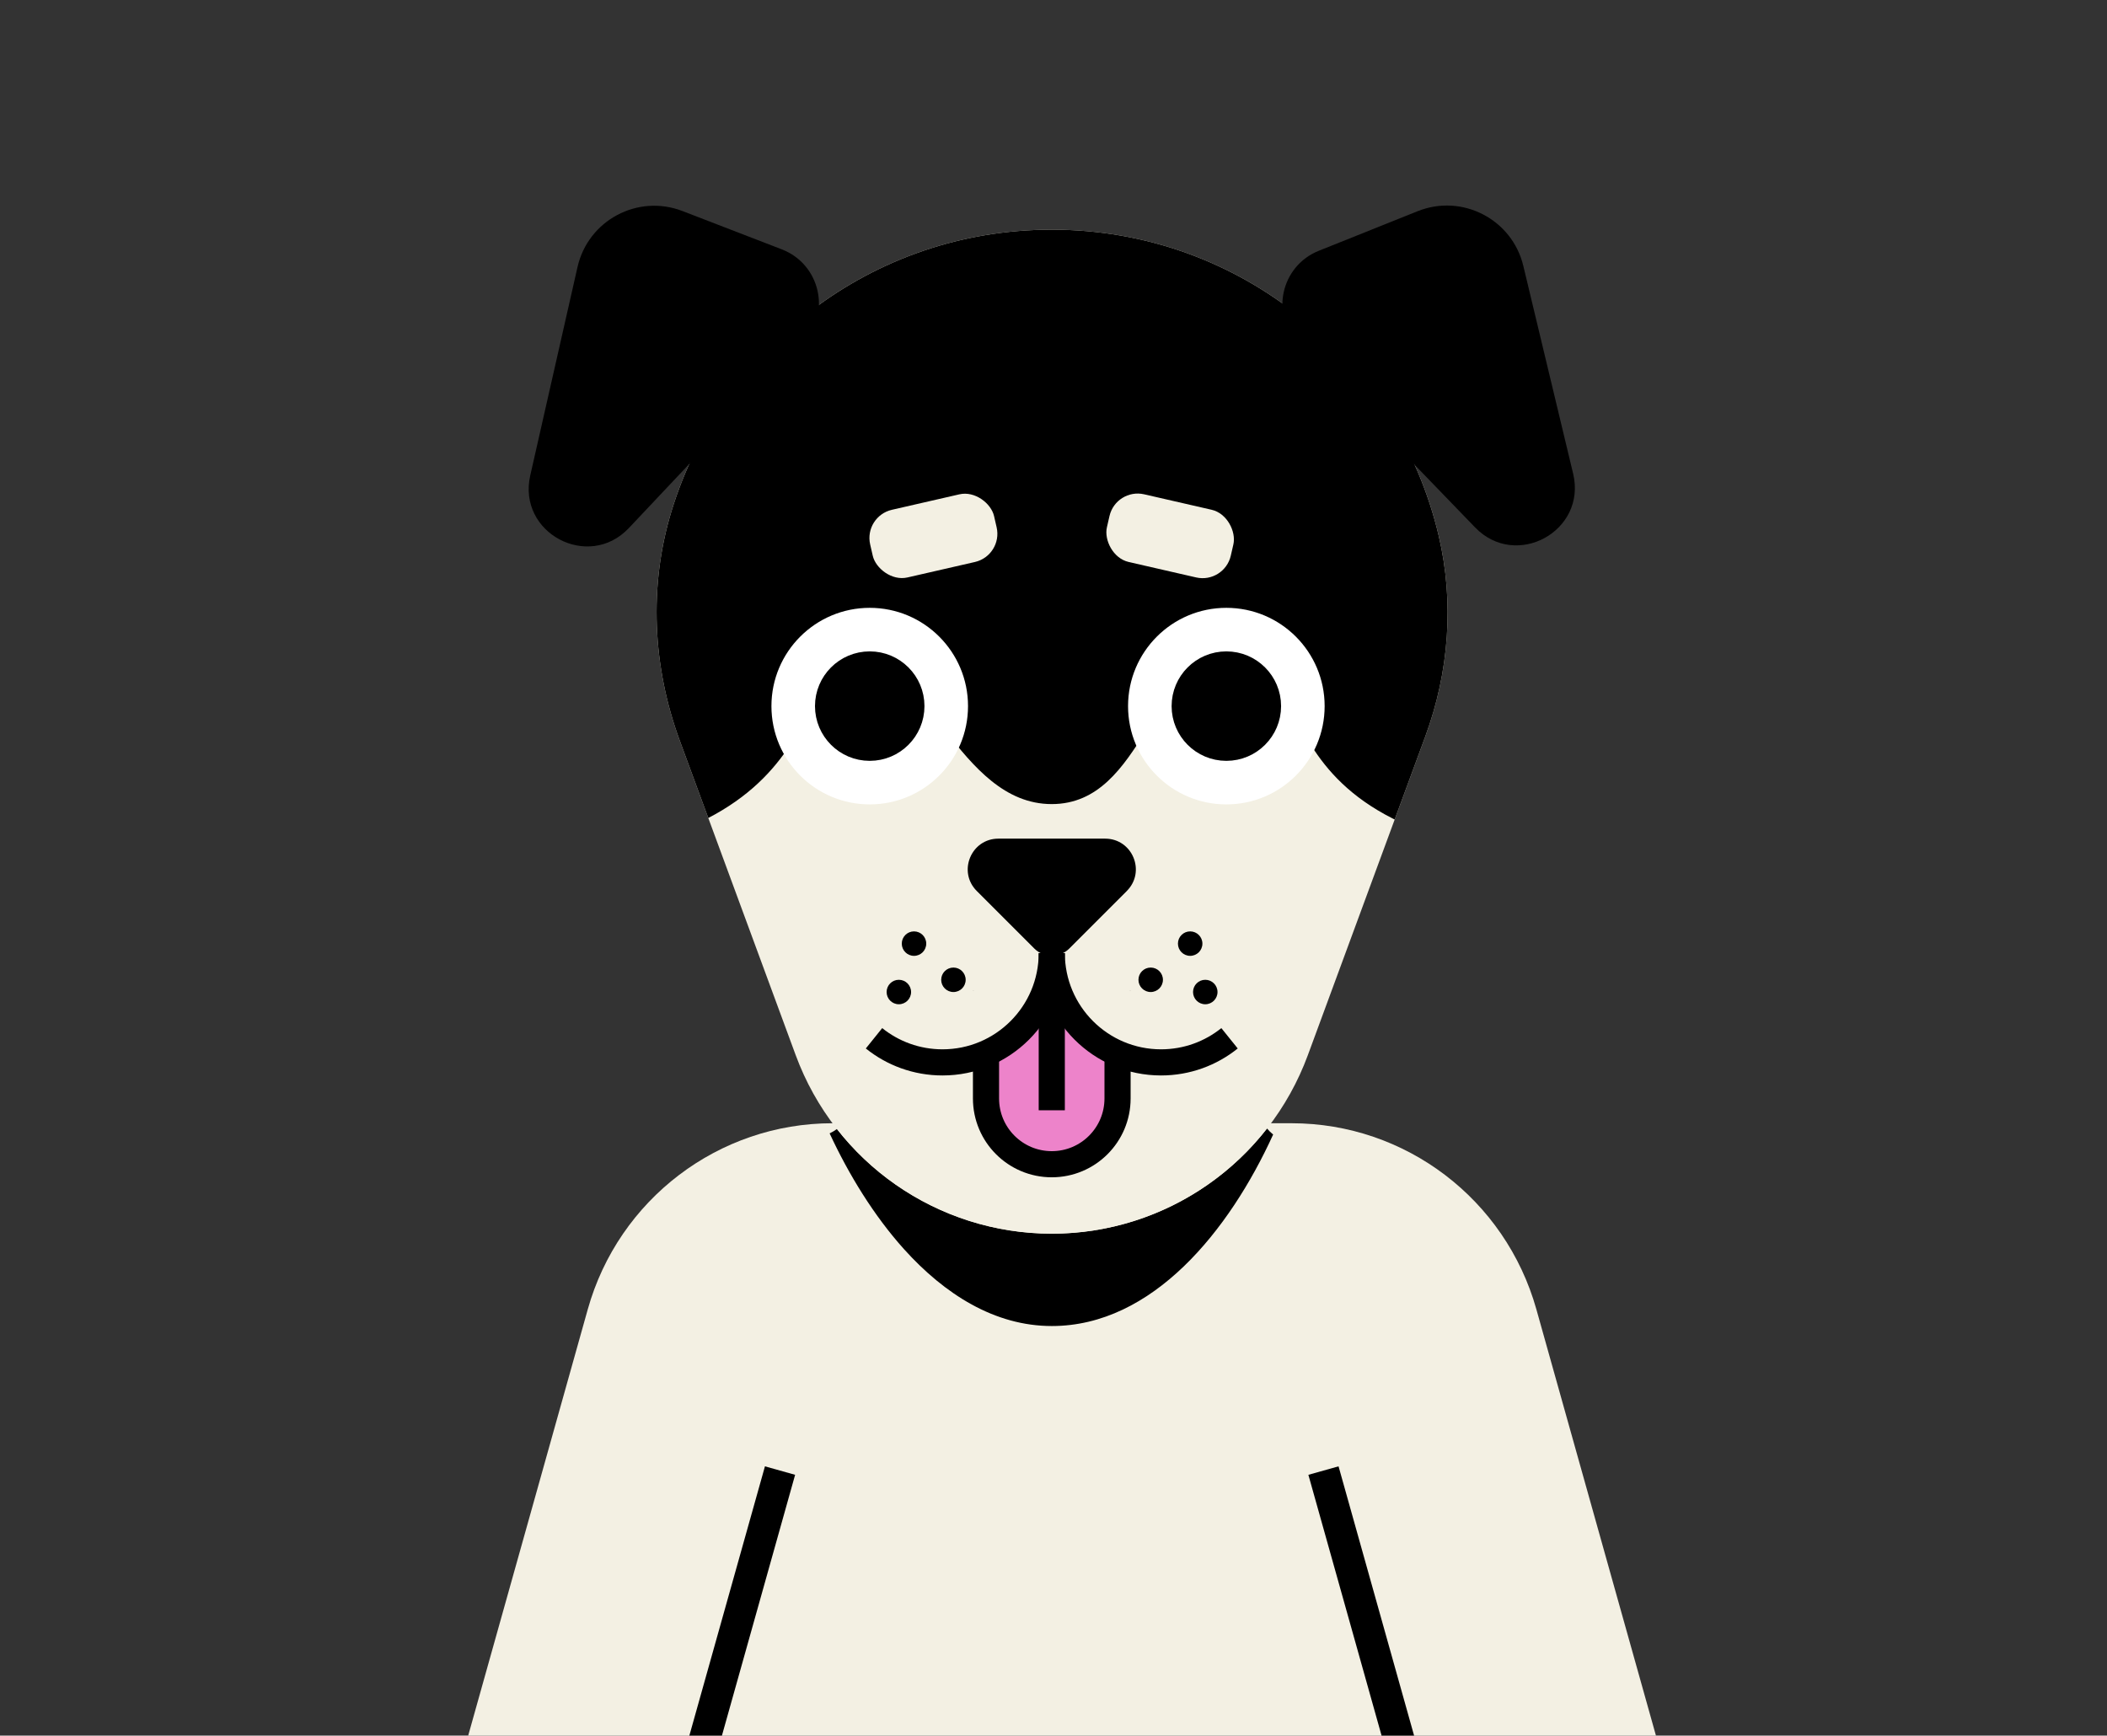 <?xml version="1.0" encoding="UTF-8"?><svg id="Layer_1" xmlns="http://www.w3.org/2000/svg" xmlns:xlink="http://www.w3.org/1999/xlink" viewBox="0 0 403 332"><rect x="0" y="0" width="403" height="332" fill="#333333" stroke="none"/><defs><style>.cls-1{fill:none;}.cls-1,.cls-2,.cls-3,.cls-4{stroke:#000;stroke-miterlimit:10;stroke-width:5px;}.cls-5{clip-path:url(#clippath);}.cls-2,.cls-6,.cls-7{fill:#f3f0e3;}.cls-3,.cls-8{fill:#000;}.cls-8,.cls-6,.cls-9{stroke-width:0px;}.cls-4{fill:#ed83ca;}.cls-9{fill:#fff;}</style><clipPath id="clippath"><path class="cls-6" d="M201.17,43.93h0c36.4,0,66.17,25.38,74,58.53,3.01,12.74,1.98,26.1-2.55,38.39l-22.47,60.98c-7.56,20.52-27.11,34.15-48.98,34.15h0c-21.87,0-41.42-13.63-48.98-34.15l-22.17-60.16c-5.2-14.11-5.97-29.59-1.56-43.97,9.43-30.79,38.07-53.77,72.71-53.77Z"/></clipPath></defs><path class="cls-6" d="M316.73,332H89.55l22.87-81.54c5.9-21.06,25.04-35.6,46.82-35.6h87.8c21.78,0,40.9,14.54,46.82,35.6l22.87,81.54Z"/><polygon class="cls-8" points="152.08 282.11 138.08 332 131.85 332 146.31 280.49 152.08 282.11"/><polygon class="cls-8" points="270.47 332 264.25 332 250.25 282.11 256.02 280.49 270.47 332"/><path class="cls-8" d="M242.34,215.85c-9.7,12.47-24.78,20.14-41.16,20.14-10.93,0-21.3-3.41-29.86-9.38-4.24-2.95-8.03-6.54-11.24-10.65-.43.32-.9.6-1.4.84,3.64,7.84,8.44,15.71,14.23,22.15,7.78,8.63,17.34,14.7,28.27,14.7,19.28,0,33.95-18.25,42.33-36.63-.43-.35-.82-.74-1.17-1.15Z"/><path class="cls-7" d="M201.17,43.93h0c36.4,0,66.17,25.38,74,58.53,3.01,12.74,1.98,26.1-2.55,38.39l-22.47,60.98c-7.56,20.52-27.11,34.15-48.98,34.15h0c-21.87,0-41.42-13.63-48.98-34.15l-22.17-60.16c-5.2-14.11-5.97-29.59-1.56-43.97,9.43-30.79,38.07-53.77,72.71-53.77Z"/><g class="cls-5"><path class="cls-8" d="M101.2,15.05c-9.11-3.25-19-4.84-29.33-4.39C32.13,12.4-.12,44.7-1.77,84.44c-1.82,44.09,48.52,80.41,92.2,80.41,72.41,0,59.78-39.19,73.26-39.19s19.61,28.15,37.47,28.15,18.85-28.01,34-28.01c20.27,0,.17,39.06,78.78,39.06,43.69,0,91.99-36.32,90.17-80.41-1.64-39.74-33.9-72.05-73.63-73.79-10.33-.45-20.22,1.15-29.33,4.39"/></g><path class="cls-8" d="M248.39,65.95l33.75,34.94c7.84,8.12,21.38.69,18.75-10.28l-9.53-39.75c-2.14-8.92-11.7-13.87-20.21-10.46l-18.91,7.57c-7.31,2.93-9.32,12.33-3.85,17.99Z"/><path class="cls-8" d="M153.61,65.65l-33.32,35.35c-7.74,8.21-21.37.95-18.87-10.05l9.04-39.87c2.03-8.95,11.52-14.01,20.08-10.71l19,7.33c7.35,2.84,9.48,12.21,4.07,17.94Z"/><rect class="cls-6" x="166.38" y="95.85" width="24.31" height="13.28" rx="5.53" ry="5.53" transform="translate(375.45 162.52) rotate(167.09)"/><rect class="cls-6" x="211.66" y="95.85" width="24.31" height="13.28" rx="5.53" ry="5.53" transform="translate(28.55 -47.4) rotate(12.91)"/><path class="cls-4" d="M188.59,189.55v20.57c0,6.95,5.63,12.58,12.58,12.58s12.58-5.63,12.58-12.58v-20.57"/><line class="cls-1" x1="201.17" y1="212.38" x2="201.17" y2="189.55"/><path class="cls-8" d="M215.53,170.43l-11.01,11.01c-1.85,1.85-4.84,1.85-6.69,0l-11.01-11.01c-3.69-3.69-1.08-10.01,4.14-10.01h20.42c5.22,0,7.84,6.31,4.14,10.01Z"/><path class="cls-2" d="M201.17,182.32c0,11.54-9.36,20.9-20.9,20.9-4.96,0-9.52-1.73-13.1-4.61"/><path class="cls-2" d="M201.17,182.32c0,11.54,9.36,20.9,20.9,20.9,4.96,0,9.52-1.73,13.1-4.61"/><circle class="cls-8" cx="227.64" cy="180.5" r="2.34"/><circle class="cls-8" cx="220.09" cy="187.42" r="2.34"/><circle class="cls-8" cx="230.53" cy="189.76" r="2.34"/><circle class="cls-8" cx="174.82" cy="180.5" r="2.34"/><circle class="cls-8" cx="182.36" cy="187.42" r="2.34"/><circle class="cls-8" cx="171.92" cy="189.76" r="2.34"/><circle class="cls-9" cx="166.35" cy="135.07" r="18.8"/><circle class="cls-3" cx="166.35" cy="135.07" r="7.97"/><circle class="cls-9" cx="234.56" cy="135.07" r="18.8"/><circle class="cls-3" cx="234.56" cy="135.07" r="7.97"/></svg>